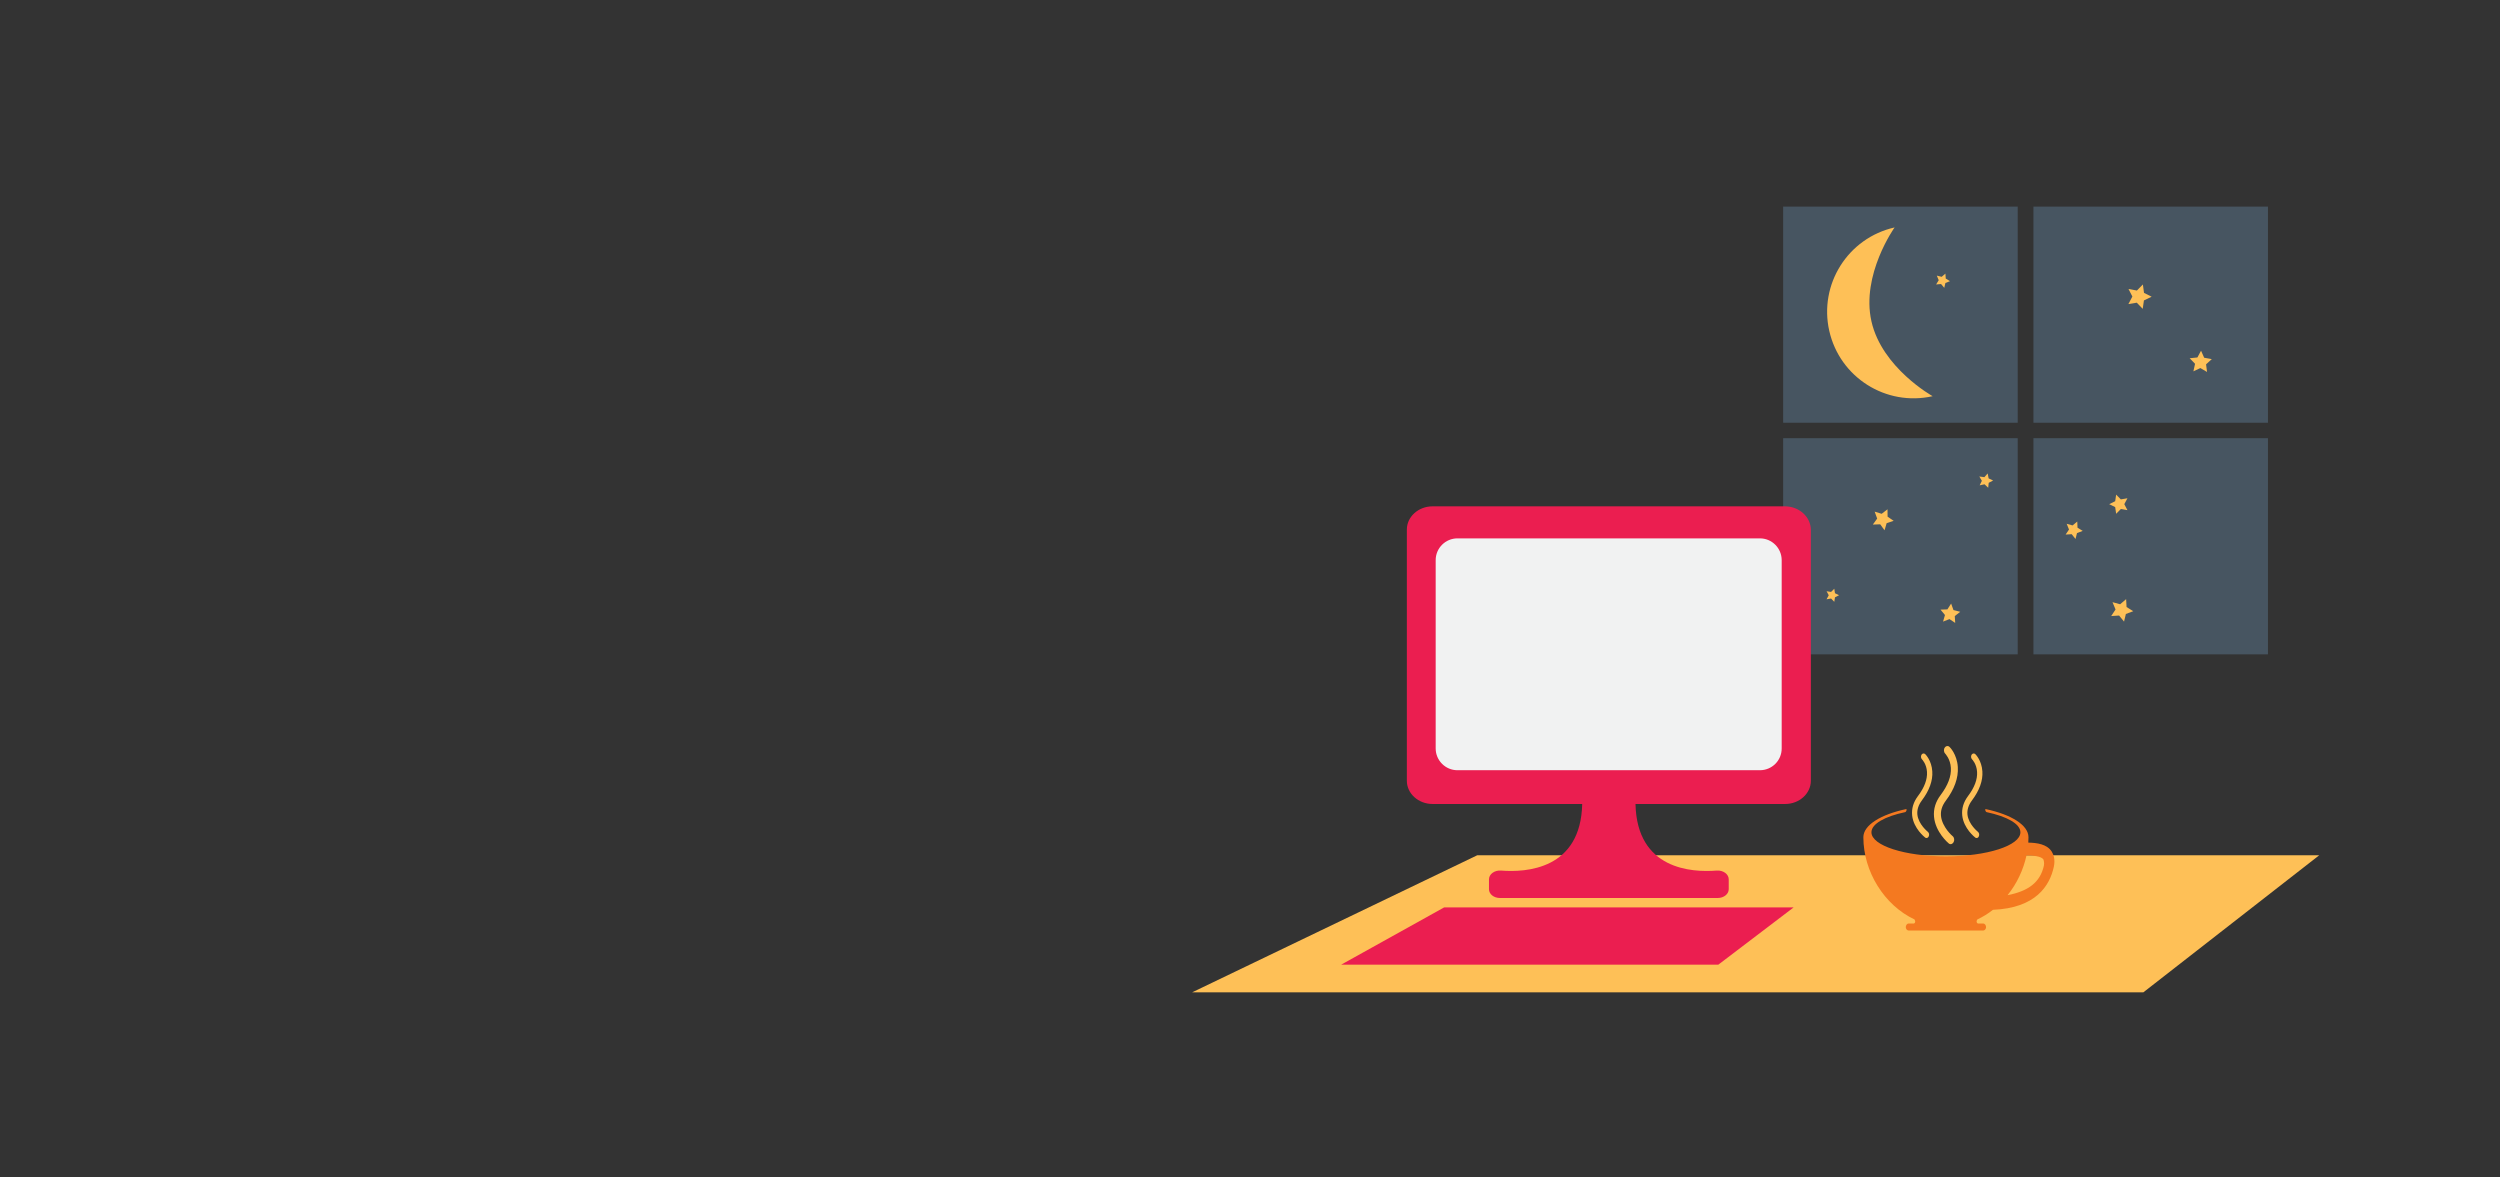 <?xml version="1.0" encoding="utf-8"?>
<!-- Generator: Adobe Illustrator 19.0.1, SVG Export Plug-In . SVG Version: 6.00 Build 0)  -->
<svg version="1.1" id="Layer_1" xmlns="http://www.w3.org/2000/svg" xmlns:xlink="http://www.w3.org/1999/xlink" x="0px" y="0px"
	 viewBox="0 0 2880 1356" style="enable-background:new 0 0 2880 1356;" xml:space="preserve">
<rect x="0" y="0" width="2880" height="1356" fill="#333333" stroke="none"/>
<style type="text/css">
	.st0{fill:#475561;}
	.st1{fill:#E6E7E8;}
	.st2{clip-path:url(#SVGID_2_);fill:#FEC057;}
	.st3{fill:#FEC057;}
	.st4{clip-path:url(#SVGID_4_);fill:#EB1E50;}
	.st5{clip-path:url(#SVGID_4_);fill:#F1F2F2;}
	.st6{clip-path:url(#SVGID_4_);fill:#FEC057;}
	.st7{clip-path:url(#SVGID_4_);fill:#F47920;}
	.st8{fill:#EB1E50;}
</style>
<rect x="2054.2" y="504.8" class="st0" width="270.2" height="249"/>
<rect x="2054.2" y="238" class="st0" width="270.2" height="249"/>
<rect x="2342.5" y="238" class="st0" width="270.2" height="249"/>
<rect x="2342.5" y="504.8" class="st0" width="270.2" height="249"/>
<rect x="2324.3" y="753.8" class="st1" width="18.2" height="0"/>
<g>
	<defs>
		<rect id="SVGID_1_" x="1373.3" y="238" width="1298.4" height="905.2"/>
	</defs>
	<clipPath id="SVGID_2_">
		<use xlink:href="#SVGID_1_"  style="overflow:visible;"/>
	</clipPath>
	<path class="st2" d="M2155.9,370.2c12.1,53.7,70.5,86.2,70.5,86.2c-53.7,12.1-107-21.6-119.1-75.3c-12.1-53.7,21.6-107,75.3-119.1
		C2182.5,262.1,2143.8,316.5,2155.9,370.2"/>
</g>
<polygon class="st3" points="2468.4,355.8 2461.6,348.7 2451.9,350.3 2456.5,341.6 2452,332.9 2461.7,334.7 2468.6,327.7 
	2469.9,337.4 2478.7,341.8 2469.8,346.1 "/>
<polygon class="st3" points="2171,610.9 2166,604 2157.5,604.3 2162.5,597.4 2159.6,589.4 2167.7,591.9 2174.4,586.7 2174.5,595.2 
	2181.5,600 2173.4,602.7 "/>
<polygon class="st3" points="2429.8,580.8 2436.7,577.4 2437.8,569.8 2443.2,575.3 2450.8,574 2447.2,580.8 2450.8,587.7 
	2443.2,586.4 2437.8,591.9 2436.7,584.2 "/>
<polygon class="st3" points="2391,620.9 2386.6,615.4 2379.6,615.8 2383.5,610 2380.8,603.4 2387.6,605.3 2393,600.8 2393.3,607.9 
	2399.3,611.6 2392.7,614.1 "/>
<polygon class="st3" points="2446.9,716.1 2441.2,709.1 2432.1,709.7 2437.1,702.1 2433.6,693.7 2442.4,696.1 2449.3,690.2 
	2449.8,699.3 2457.5,704.1 2449,707.3 "/>
<polygon class="st3" points="2230.4,327.7 2233.4,322.8 2231.2,317.5 2236.8,318.9 2241.1,315.2 2241.5,320.9 2246.4,323.9 
	2241.1,326 2239.8,331.6 2236.1,327.2 "/>
<polygon class="st3" points="2290.4,561.9 2286.2,557.9 2280.6,559.1 2283.1,553.9 2280.2,548.9 2286,549.7 2289.8,545.4 
	2290.9,551.1 2296.1,553.5 2291,556.2 "/>
<polygon class="st3" points="2238.4,716.1 2240.6,708.5 2235.5,702.3 2243.4,702 2247.7,695.3 2250.4,702.8 2258.2,704.8 
	2251.9,709.7 2252.4,717.6 2245.8,713.2 "/>
<polygon class="st3" points="2118.6,685.7 2113.9,688.1 2113.1,693.3 2109.4,689.5 2104.2,690.4 2106.7,685.7 2104.2,681.1 
	2109.4,681.9 2113.1,678.2 2113.9,683.4 "/>
<polygon class="st3" points="2542.5,428.5 2534.8,424 2526.8,427.8 2528.7,419.1 2522.5,412.7 2531.4,411.8 2535.6,404 
	2539.2,412.1 2548,413.7 2541.4,419.7 "/>
<polygon class="st3" points="1701.7,985.3 1373.3,1143.2 2469.1,1143.2 2671.7,985.3 "/>
<g>
	<defs>
		<rect id="SVGID_3_" x="1373.3" y="238" width="1298.4" height="905.2"/>
	</defs>
	<clipPath id="SVGID_4_">
		<use xlink:href="#SVGID_3_"  style="overflow:visible;"/>
	</clipPath>
	<path class="st4" d="M2056.2,583.3h-405.9c-16.3,0-29.6,12-29.6,26.7v289.5c0,14.7,13.3,26.7,29.6,26.7h172.4
		c-1.6,75.5-64.8,79-93.5,76.7c-7.4-0.6-13.9,4.1-13.9,10.1v11.4c0,5.6,5.6,10.1,12.6,10.1h107.6h35.8h107.6
		c6.9,0,12.6-4.5,12.6-10.1v-11.4c0-6-6.5-10.7-13.9-10.1c-28.7,2.3-91.9-1.1-93.5-76.7h172.4c16.3,0,29.6-12,29.6-26.7V610
		C2085.8,595.3,2072.5,583.3,2056.2,583.3"/>
	<path class="st5" d="M2027.4,887.3h-348.4c-13.9,0-25.1-11.3-25.1-25.1V645.3c0-13.9,11.3-25.1,25.1-25.1h348.4
		c13.9,0,25.1,11.3,25.1,25.1v216.8C2052.6,876.1,2041.3,887.3,2027.4,887.3"/>
	<path class="st6" d="M2219.3,965.4c-0.6,0-1.1-0.2-1.6-0.6c-0.5-0.4-13.3-10.4-14.9-25.4c-0.8-7.8,1.4-15.3,6.7-22.4
		c7.4-9.8,10.9-19.1,10.4-27.7c-0.5-9.2-5.6-14.4-5.8-14.6c-1.3-1.3-1.5-3.7-0.5-5.3s3-1.9,4.3-0.6c0.3,0.3,7.3,7.2,8.1,19.8
		c0.7,10.8-3.4,22-12,33.5c-4,5.3-5.7,10.8-5.2,16.2c1.2,11.4,12,19.9,12.1,20c1.4,1.1,1.9,3.4,1,5.2
		C2221.3,964.8,2220.3,965.4,2219.3,965.4"/>
	<path class="st6" d="M2277,965.4c-0.6,0-1.1-0.2-1.6-0.6c-0.5-0.4-13.3-10.4-14.9-25.4c-0.8-7.8,1.4-15.3,6.7-22.4
		c7.4-9.8,10.9-19.1,10.4-27.7c-0.5-9.2-5.6-14.4-5.8-14.6c-1.3-1.3-1.5-3.7-0.5-5.3c1.1-1.6,3-1.9,4.3-0.6
		c0.3,0.3,7.3,7.2,8.1,19.8c0.7,10.8-3.4,22-12,33.5c-4,5.3-5.7,10.8-5.2,16.2c1.2,11.4,12,19.9,12.1,20c1.4,1.1,1.9,3.4,1,5.2
		C2279.1,964.8,2278.1,965.4,2277,965.4"/>
	<path class="st6" d="M2247.1,972.5c-0.8,0-1.6-0.3-2.2-0.9c-0.6-0.5-15.3-12.9-16.9-30.6c-0.8-8.9,1.7-17.3,7.6-25.1
		c8.4-11.2,12.4-21.7,11.8-31.3c-0.6-10.3-6.3-16.1-6.5-16.4c-1.7-1.7-2-4.8-0.6-6.9c1.4-2.1,3.9-2.5,5.6-0.8
		c0.4,0.3,8.6,8.5,9.5,23.1c0.8,12.5-3.9,25.6-13.9,38.9c-4.2,5.6-6,11.3-5.5,17.3c0.6,6.7,4.2,12.7,7.1,16.6
		c3.3,4.3,6.3,6.9,6.4,6.9c1.8,1.5,2.3,4.6,1.1,6.8C2249.6,971.7,2248.4,972.5,2247.1,972.5"/>
	<path class="st7" d="M2354.6,997.1c-4.3,19.8-18.5,29.5-41.6,34.1c-0.1,0-0.1-0.1-0.1-0.2c10.5-13.1,18-28.9,21.6-45.5
		c0,0,0-0.1,0.1-0.1c7,0.1,17,0.8,19.5,4.8C2354.3,990.6,2355.2,994.1,2354.6,997.1 M2363.7,981.2c-5.5-8.8-17.2-10.3-27-10.5
		c0,0-0.1,0-0.1-0.1c0.1-2,0.2-4.1,0.2-6.1c0-14-19.8-26.1-49.1-32.4c-0.5-0.1-1,0.6-0.7,1.2l0.5,1.2c0.2,0.6,0.7,1,1.2,1.1
		c23.4,5,38.8,13.5,38.8,23.2c0,15.3-38.4,27.7-85.8,27.7c-47.4,0-85.8-12.4-85.8-27.7c0-9.7,15.5-18.3,38.8-23.2
		c0.5-0.1,0.9-0.5,1.2-1.1l0.5-1.2c0.2-0.6-0.2-1.3-0.7-1.2c-29.3,6.3-49.1,18.5-49.1,32.4c0,39.7,24.2,78.4,58.9,94.7c0,0,0,0,0,0
		c1.1,1.9,1.3,3.6-0.5,4.7c0,0,0,0,0,0h-6.2c-2,0-3.6,2.2-3.3,4.7c0.2,2,1.8,3.4,3.5,3.4h85.4c1.7,0,3.3-1.4,3.5-3.4
		c0.3-2.5-1.3-4.7-3.3-4.7h-6.2c0,0,0,0,0,0c-1.8-1.2-1.7-2.9-0.5-4.7c0,0,0,0,0,0c6.4-3,12.4-6.7,18-11.1c0,0,0,0,0,0
		c49.3-2,65.4-27.7,70.1-49.5C2367.8,990.1,2365.7,984.5,2363.7,981.2"/>
</g>
<polygon class="st8" points="1979.5,1111.3 1545,1111.3 1663.7,1045.3 2066.3,1045.3 "/>
</svg>
